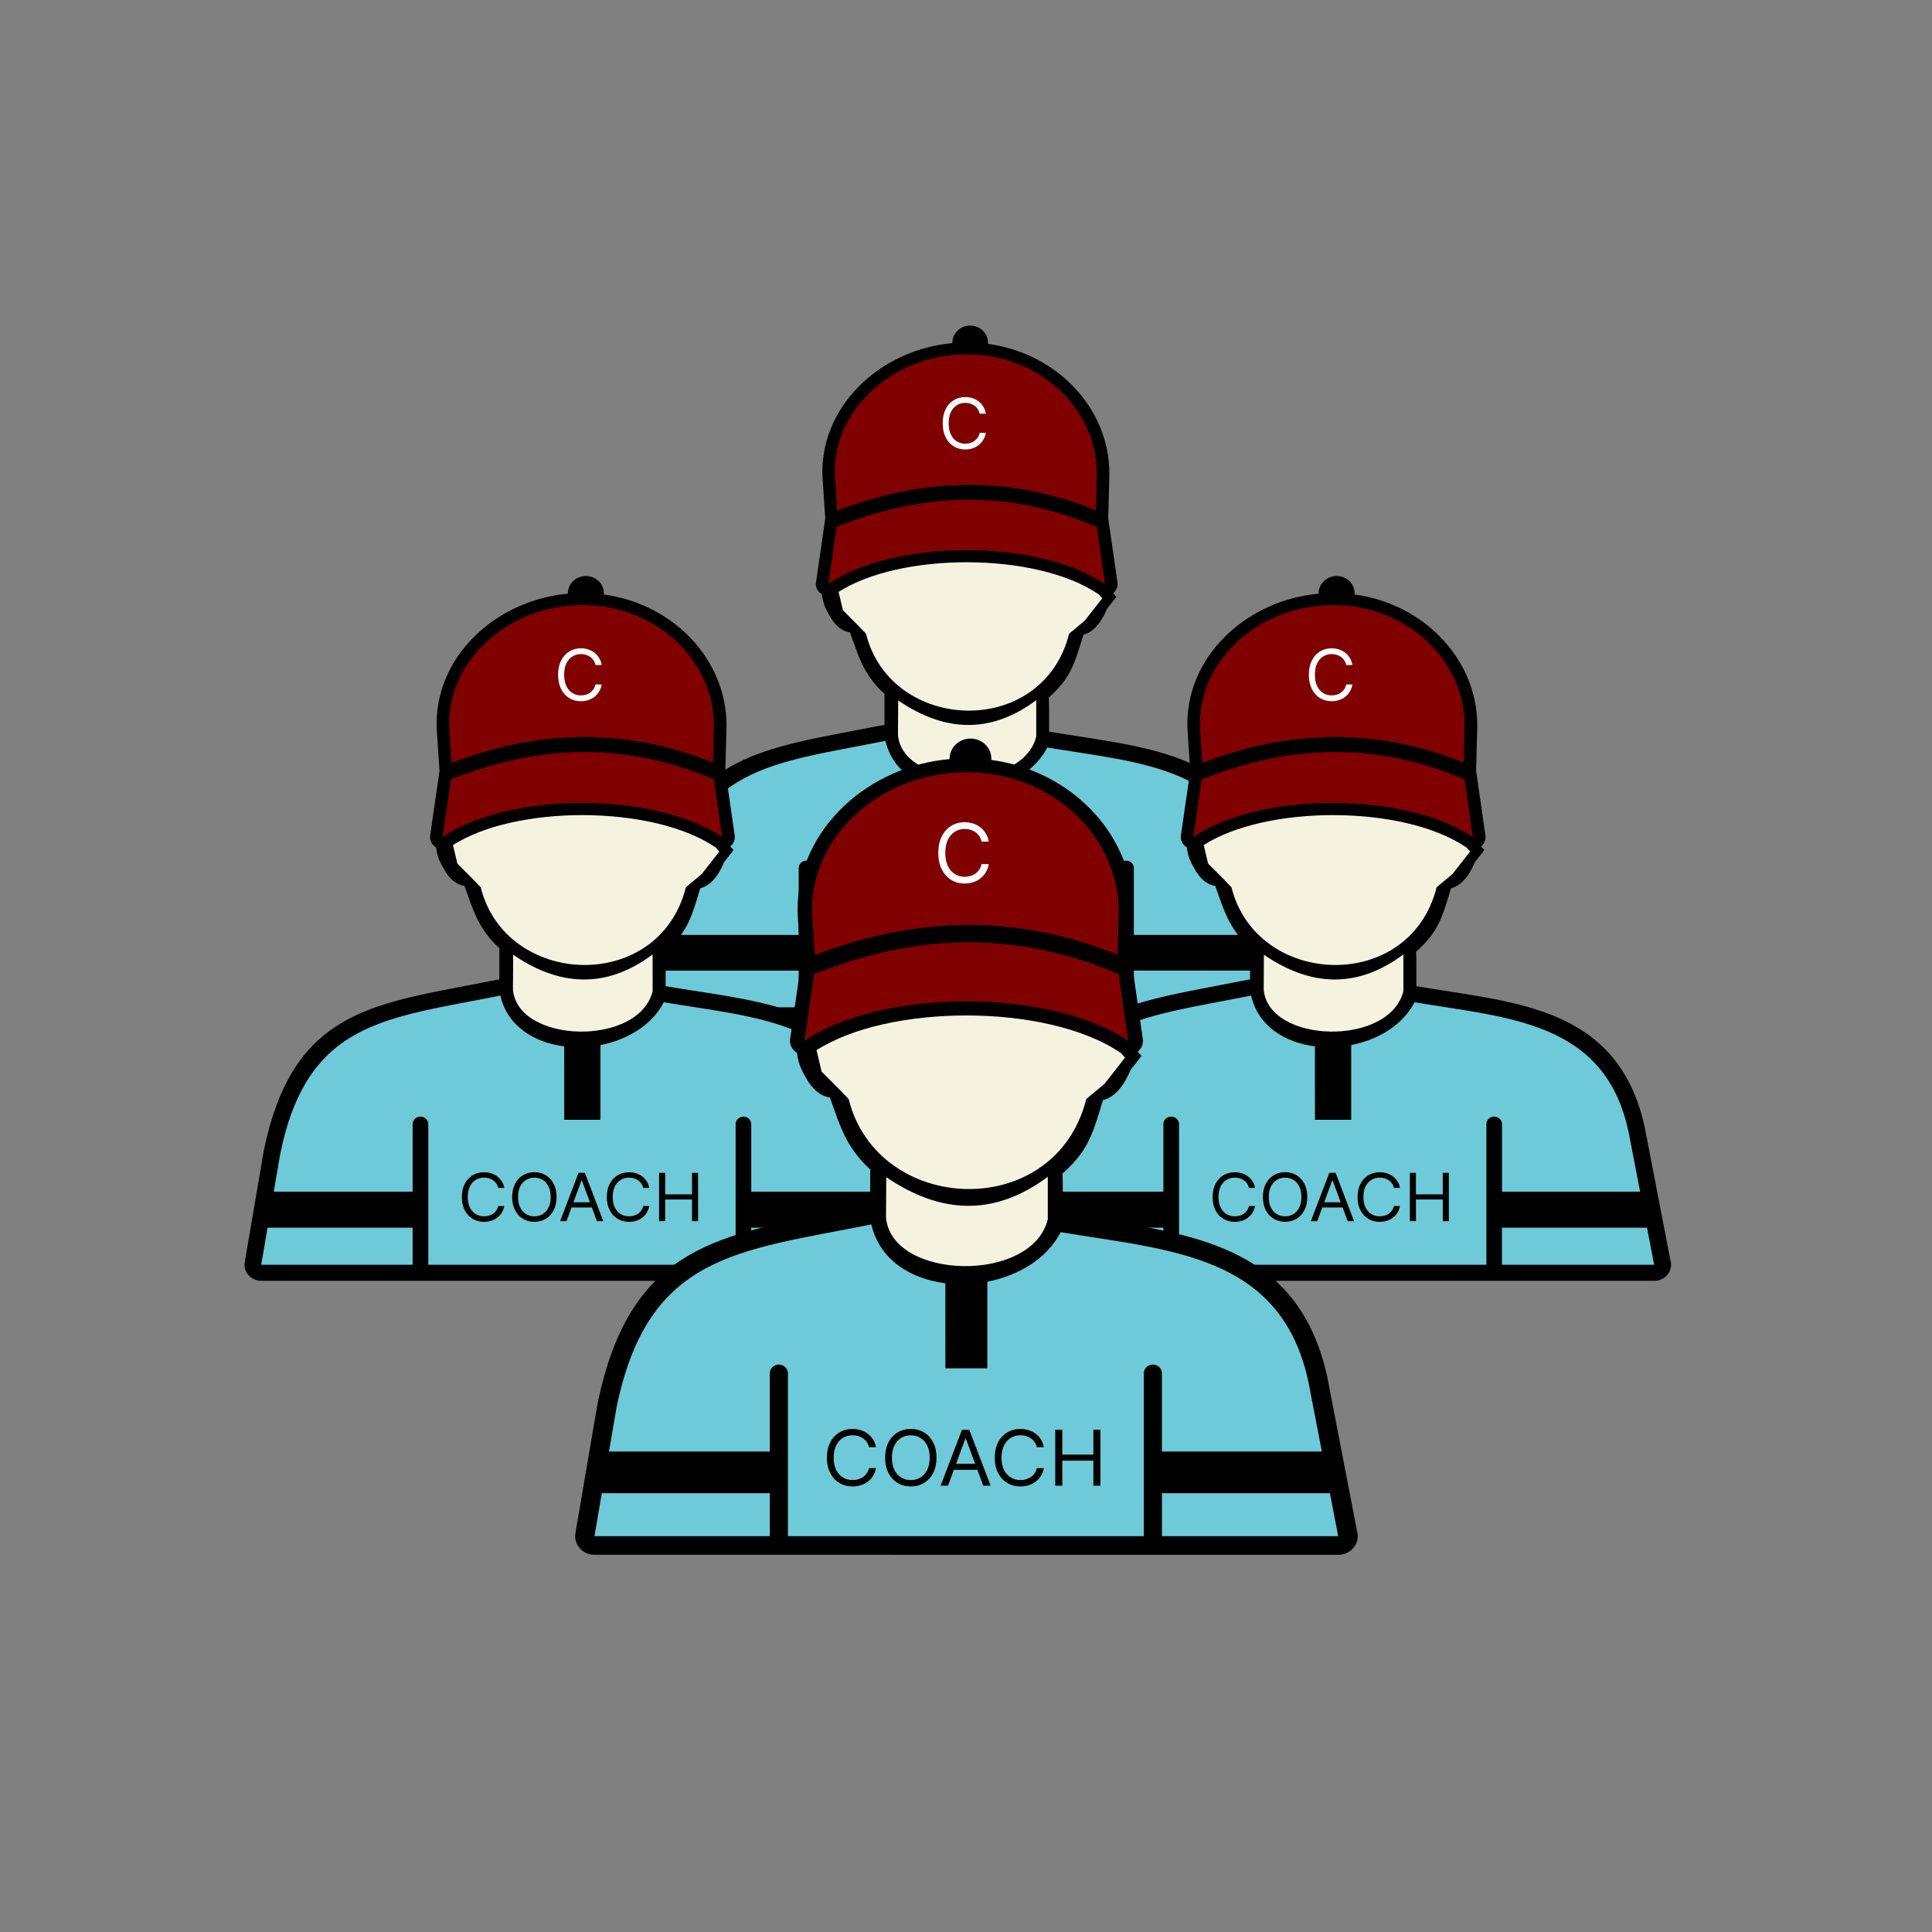 <?xml version="1.0" encoding="utf-8"?>
<!-- Generator: Adobe Illustrator 24.0.1, SVG Export Plug-In . SVG Version: 6.00 Build 0)  -->
<svg version="1.1" id="Layer_1" xmlns="http://www.w3.org/2000/svg" xmlns:xlink="http://www.w3.org/1999/xlink" x="0px" y="0px"
	 viewBox="0 0 1080 1080" style="enable-background:new 0 0 1080 1080;" xml:space="preserve">
<rect x="0" y="0" width="1080" height="1080" fill="#808080" stroke="none"/>
<style type="text/css">
	.st0{fill:#F6F2E0;}
	.st1{fill:#800000;}
	.st2{fill:#FFFFFF;}
	.st3{fill:#6ECAD9;}
</style>
<g>
	<path d="M542.33,182c5.49,0,9.97,4.29,9.97,9.55v0.68c17.36,2.33,33.09,9.98,45.02,21.18c14.05,13.2,22.84,31.3,22.84,51.44
		l-0.66,24.86l5.14,35.65c0.2,1.16,0.09,2.34-0.33,3.44c-0.42,1.1-1.13,2.07-2.07,2.82l0.64,0.72l1.18,1.34l-5.19,6.57l-0.1,0.23
		l-0.03,0.07c-1.59,3.87-3.71,7.4-6.17,10c-2.07,2.11-4.38,3.63-6.89,4.22c-0.49,1.49-1.03,3.03-1.42,4.55
		c-2.8,9.04-5,16.16-10.83,23.24c-1.27,1.55-2.63,3.03-4.06,4.43c-0.98,0.98-1.99,1.94-3.06,2.85c0.17,1.72,0.14,16.76,0.12,21.06
		l-1.72,0.39c-3.76,12.74-15.02,21-28.28,24.9c-7.55,2.21-15.77,3.02-23.6,2.44c-7.89-0.58-15.44-2.59-21.58-5.97
		c-8.62-4.75-14.53-12.19-14.95-22.24v-0.69l-1.88-0.49v-19.31l0.04-2.02c-5.37-4.67-9.76-10.85-12.73-17.13
		c-2.07-4.38-3.7-9.13-5.6-14.49l-0.98-2.79c-2.15-0.27-4.16-1.23-5.97-2.63c-2.27-1.78-4.22-4.38-5.81-7.38
		c-1.07-2.01-3.18-5.03-3.94-11.31c-2.3-1.34-3.67-3.9-3.28-6.62l5.17-35.68l-1.44-21.84c-0.1-1.59-0.16-3.03-0.16-4.33
		c0-19.46,8.74-36.92,22.56-49.82c13.12-12.25,30.88-20.37,50.08-22.07v-0.26C532.38,186.29,536.86,182,542.33,182z"/>
	<path d="M549.59,432.6c11.63-2.48,22.19-8.7,27.33-18.24c1.66-3.73,5.82-6.02,10.15-5.3c6.85,1.16,11.02,1.81,15.22,2.44
		c50.02,7.73,97.49,15.05,110.6,75.93l14.16,73.31c0.22,0.75,0.33,1.55,0.33,2.35c0,4.93-4.17,8.91-9.3,8.91H362.72
		c-0.49-0.03-0.98-0.06-1.49-0.13c-5.06-0.78-8.49-5.34-7.67-10.2l10.56-61.76c14.94-72.76,54.53-80.28,111.9-91.19
		c6.04-1.14,12.25-2.33,17.09-3.29c4.95-0.98,9.84,2.04,10.93,6.79c1.95,8.36,7.55,14.2,14.83,17.64c4.36,2.07,9.32,3.32,14.46,3.78
		C538.69,434.08,544.24,433.74,549.59,432.6z"/>
	<path class="st0" d="M579.27,391.39c-26,19.38-51.71,17.54-77.18,0.17l-0.12,19.31c2.69,29.94,69.67,31.63,77.29,0.88V391.39z
		 M616.17,334.45c-0.65-0.74-1.3-1.47-1.95-2.2l-0.45-0.27c-17.49-11.8-45.41-17.68-73.46-17.68c-27.24,0-54.24,5.55-71.53,16.57
		l2.41,10.26l7.97,8l4.94,5.1c13.87,55.6,98.71,59.08,113.55,0l8.72-7.27L616.17,334.45z"/>
	<path class="st1" d="M617.72,326.46l-4.65-32.24c-0.52-0.03-1.04-0.14-1.53-0.35c-25.41-10.62-49.91-14.96-73.62-14.47
		c-23.73,0.51-46.76,5.88-69.17,14.7c-0.35,0.14-0.71,0.23-1.07,0.27l-4.65,32.08C499.81,301.33,580.27,301.18,617.72,326.46z
		 M612.62,285.26l0.51-18.73c1.04-37.95-32.41-68.39-72.03-68.39h-1.13c-40.24,0-75.73,31-73.16,69.48l1.18,17.81
		c22.56-8.61,45.77-13.82,69.77-14.33C561.92,270.57,586.85,274.85,612.62,285.26z"/>
	<path class="st2" d="M551.09,231.26h-3.47c-0.2-1-0.56-1.86-1.07-2.61c-0.51-0.75-1.11-1.39-1.85-1.89
		c-0.72-0.52-1.52-0.91-2.38-1.17c-0.88-0.26-1.79-0.39-2.74-0.39c-1.73,0-3.29,0.43-4.71,1.31c-1.4,0.87-2.51,2.15-3.34,3.86
		c-0.82,1.7-1.23,3.78-1.23,6.25c0,2.47,0.4,4.55,1.23,6.25c0.82,1.7,1.94,2.99,3.34,3.86c1.4,0.87,2.98,1.31,4.71,1.31
		c0.95,0,1.86-0.13,2.74-0.39c0.88-0.26,1.68-0.65,2.38-1.16c0.72-0.52,1.34-1.16,1.85-1.91c0.51-0.77,0.87-1.63,1.07-2.61h3.47
		c-0.26,1.46-0.74,2.76-1.43,3.91c-0.69,1.16-1.55,2.14-2.57,2.93c-1.03,0.79-2.17,1.4-3.45,1.82c-1.27,0.42-2.61,0.62-4.06,0.62
		c-2.44,0-4.61-0.59-6.51-1.78c-1.91-1.18-3.39-2.87-4.48-5.07c-1.08-2.2-1.63-4.8-1.63-7.8c0-3,0.55-5.6,1.63-7.8
		c1.08-2.2,2.59-3.89,4.48-5.07c1.89-1.18,4.07-1.78,6.51-1.78c1.44,0,2.8,0.2,4.06,0.62c1.27,0.42,2.43,1.03,3.45,1.83
		c1.03,0.79,1.88,1.78,2.57,2.93C550.37,228.48,550.83,229.8,551.09,231.26z"/>
	<path class="st3" d="M585.44,417.85c-6.56,12.74-20.24,20.79-35.04,23.67v41.37h-20.05l-0.01-40.65
		c-16.71-2.11-31.45-11.22-35.36-28.11c-63.02,12.74-106.61,13.69-121.75,87.49l-3.61,21.02h76.84v-37.4c0-2.28,1.94-4.15,4.33-4.15
		s4.33,1.86,4.33,4.15v77.86h170.05v-77.86c0-2.28,1.94-4.15,4.33-4.15c2.4,0,4.32,1.86,4.32,4.15v37.4h76.41l-6.36-32.95
		C690.92,428.38,637.62,426.6,585.44,417.85z M366.18,542.58l-3.51,20.53h83.78v-20.53H366.18z M633.83,563.1h84.21l-3.96-20.53
		h-80.25V563.1z"/>
	<path d="M497.18,520.58h-3.37c-0.2-0.94-0.55-1.75-1.04-2.46c-0.49-0.71-1.08-1.3-1.79-1.78c-0.69-0.49-1.47-0.85-2.33-1.1
		c-0.85-0.25-1.73-0.36-2.66-0.36c-1.69,0-3.21,0.4-4.58,1.23c-1.36,0.82-2.44,2.02-3.25,3.61c-0.79,1.59-1.2,3.55-1.2,5.86
		c0,2.31,0.4,4.28,1.2,5.86c0.81,1.59,1.89,2.8,3.25,3.61c1.37,0.82,2.89,1.23,4.58,1.23c0.92,0,1.81-0.12,2.66-0.36
		c0.85-0.25,1.63-0.61,2.33-1.08c0.71-0.49,1.3-1.08,1.79-1.79c0.51-0.71,0.85-1.53,1.04-2.46h3.37c-0.26,1.37-0.72,2.59-1.39,3.67
		c-0.66,1.08-1.5,1.99-2.5,2.76c-1,0.75-2.11,1.31-3.35,1.72c-1.23,0.39-2.56,0.59-3.96,0.59c-2.37,0-4.48-0.56-6.33-1.68
		c-1.85-1.11-3.31-2.7-4.36-4.75c-1.05-2.05-1.59-4.49-1.59-7.31c0-2.82,0.53-5.26,1.59-7.31c1.05-2.05,2.51-3.64,4.36-4.75
		c1.85-1.11,3.96-1.68,6.33-1.68c1.4,0,2.72,0.2,3.96,0.59c1.24,0.39,2.35,0.97,3.35,1.72s1.83,1.66,2.5,2.74
		C496.47,517.98,496.94,519.21,497.18,520.58z"/>
	<path d="M526.1,525.6c0,2.82-0.53,5.26-1.59,7.31c-1.05,2.05-2.51,3.64-4.36,4.75c-1.85,1.11-3.96,1.68-6.33,1.68
		c-2.37,0-4.48-0.56-6.33-1.68c-1.85-1.11-3.31-2.7-4.36-4.75c-1.05-2.05-1.59-4.49-1.59-7.31c0-2.82,0.53-5.26,1.59-7.31
		c1.05-2.05,2.51-3.64,4.36-4.75c1.85-1.11,3.96-1.68,6.33-1.68c2.37,0,4.48,0.56,6.33,1.68s3.31,2.7,4.36,4.75
		C525.58,520.33,526.1,522.77,526.1,525.6z M522.85,525.6c0-2.31-0.4-4.28-1.21-5.86c-0.79-1.59-1.88-2.8-3.25-3.61
		c-1.36-0.82-2.87-1.23-4.56-1.23c-1.69,0-3.21,0.4-4.58,1.23c-1.36,0.82-2.44,2.02-3.25,3.61c-0.79,1.59-1.2,3.55-1.2,5.86
		c0,2.31,0.4,4.28,1.2,5.86c0.81,1.59,1.89,2.8,3.25,3.61c1.37,0.82,2.89,1.23,4.58,1.23c1.69,0,3.21-0.4,4.56-1.23
		c1.37-0.82,2.46-2.02,3.25-3.61C522.44,529.87,522.85,527.92,522.85,525.6z"/>
	<path d="M531.6,538.98h-3.54l10.21-26.75h3.48l10.21,26.75h-3.54l-8.32-22.52h-0.22L531.6,538.98z M532.9,528.52h14.24v2.87H532.9
		V528.52z"/>
	<path d="M577.39,520.58h-3.37c-0.2-0.94-0.55-1.75-1.05-2.46c-0.49-0.71-1.08-1.3-1.79-1.78c-0.69-0.49-1.47-0.85-2.33-1.1
		c-0.85-0.25-1.73-0.36-2.66-0.36c-1.69,0-3.21,0.4-4.58,1.23c-1.36,0.82-2.44,2.02-3.25,3.61c-0.79,1.59-1.2,3.55-1.2,5.86
		c0,2.31,0.39,4.28,1.2,5.86c0.81,1.59,1.89,2.8,3.25,3.61c1.37,0.82,2.89,1.23,4.58,1.23c0.92,0,1.81-0.12,2.66-0.36
		c0.85-0.25,1.63-0.61,2.33-1.08c0.71-0.49,1.3-1.08,1.79-1.79c0.51-0.71,0.85-1.53,1.05-2.46h3.37c-0.26,1.37-0.72,2.59-1.39,3.67
		c-0.66,1.08-1.5,1.99-2.5,2.76c-1,0.75-2.11,1.31-3.35,1.72c-1.23,0.39-2.54,0.59-3.96,0.59c-2.37,0-4.48-0.56-6.33-1.68
		s-3.31-2.7-4.36-4.75c-1.05-2.05-1.59-4.49-1.59-7.31c0-2.82,0.53-5.26,1.59-7.31c1.05-2.05,2.51-3.64,4.36-4.75
		c1.85-1.11,3.96-1.68,6.33-1.68c1.4,0,2.72,0.2,3.96,0.59c1.24,0.39,2.35,0.97,3.35,1.72s1.83,1.66,2.5,2.74
		C576.68,517.98,577.15,519.21,577.39,520.58z"/>
	<path d="M582.84,538.98v-26.75h3.37v11.92h14.85v-11.92h3.37v26.75h-3.37v-11.97h-14.83v11.97H582.84z"/>
</g>
<g>
	<path d="M327.52,322c5.55,0,10.07,4.33,10.07,9.65v0.69c17.54,2.35,33.43,10.08,45.49,21.39c14.2,13.34,23.07,31.62,23.07,51.96
		l-0.67,25.11l5.19,36.01c0.2,1.17,0.09,2.36-0.34,3.47s-1.14,2.09-2.09,2.85l0.64,0.73l1.2,1.36l-5.24,6.64l-0.1,0.23l-0.03,0.07
		c-1.61,3.91-3.75,7.47-6.23,10.1c-2.09,2.13-4.42,3.66-6.96,4.26c-0.5,1.5-1.04,3.06-1.43,4.6c-2.83,9.13-5.05,16.33-10.94,23.48
		c-1.28,1.56-2.66,3.06-4.1,4.48c-0.99,0.99-2.01,1.96-3.09,2.87c0.18,1.74,0.15,16.93,0.12,21.28l-1.74,0.39
		c-3.79,12.87-15.18,21.22-28.57,25.16c-7.63,2.23-15.94,3.05-23.84,2.47c-7.97-0.58-15.6-2.61-21.8-6.03
		c-8.71-4.8-14.68-12.32-15.1-22.47v-0.7l-1.9-0.5v-19.51l0.04-2.04c-5.43-4.71-9.86-10.96-12.86-17.31
		c-2.09-4.42-3.74-9.22-5.66-14.64l-0.99-2.82c-2.17-0.28-4.2-1.24-6.03-2.66c-2.29-1.79-4.26-4.42-5.87-7.46
		c-1.08-2.03-3.21-5.08-3.98-11.43c-2.32-1.36-3.71-3.94-3.31-6.68l5.22-36.04l-1.46-22.06c-0.1-1.61-0.16-3.06-0.16-4.38
		c0-19.66,8.83-37.3,22.79-50.33c13.25-12.37,31.2-20.58,50.59-22.3v-0.26C317.47,326.33,321.99,322,327.52,322z"/>
	<path d="M334.85,575.17c11.75-2.51,22.41-8.78,27.61-18.43c1.68-3.76,5.88-6.09,10.26-5.36c6.92,1.17,11.13,1.82,15.38,2.47
		c50.53,7.81,98.49,15.21,111.74,76.71l14.3,74.06c0.22,0.76,0.34,1.56,0.34,2.38c0,4.98-4.22,9-9.4,9H146.06
		c-0.5-0.03-0.99-0.06-1.5-0.13c-5.11-0.79-8.58-5.4-7.75-10.3l10.67-62.4c15.09-73.5,55.09-81.11,113.05-92.12
		c6.1-1.15,12.37-2.35,17.26-3.33c5.01-0.99,9.94,2.06,11.05,6.86c1.97,8.45,7.63,14.34,14.99,17.82c4.41,2.09,9.41,3.36,14.61,3.82
		C323.84,576.67,329.45,576.32,334.85,575.17z"/>
	<path class="st0" d="M364.83,533.53c-26.27,19.58-52.24,17.72-77.97,0.18l-0.12,19.51c2.71,30.25,70.38,31.96,78.08,0.89V533.53z
		 M402.12,476.01c-0.66-0.74-1.31-1.49-1.97-2.22l-0.45-0.28c-17.67-11.92-45.88-17.86-74.22-17.86c-27.52,0-54.8,5.6-72.26,16.74
		l2.44,10.36l8.06,8.08l4.99,5.15c14.01,56.17,99.73,59.68,114.71,0l8.81-7.34L402.12,476.01z"/>
	<path class="st1" d="M403.68,467.94l-4.7-32.57c-0.53-0.03-1.05-0.15-1.55-0.35c-25.67-10.73-50.42-15.12-74.38-14.62
		c-23.98,0.51-47.24,5.94-69.88,14.86c-0.35,0.15-0.72,0.23-1.08,0.28l-4.7,32.41C284.56,442.55,365.84,442.4,403.68,467.94z
		 M398.53,426.32l0.51-18.93c1.05-38.33-32.75-69.1-72.77-69.1h-1.14c-40.65,0-76.51,31.32-73.91,70.19l1.2,17.99
		c22.79-8.7,46.24-13.97,70.48-14.48C347.31,411.48,372.49,415.8,398.53,426.32z"/>
	<path class="st2" d="M336.36,371.76h-3.5c-0.2-1.01-0.57-1.88-1.08-2.64c-0.51-0.76-1.12-1.4-1.87-1.91
		c-0.73-0.53-1.53-0.92-2.41-1.18c-0.89-0.26-1.81-0.39-2.77-0.39c-1.75,0-3.33,0.44-4.76,1.33c-1.42,0.88-2.54,2.17-3.37,3.9
		s-1.24,3.82-1.24,6.32c0,2.5,0.41,4.6,1.24,6.32c0.83,1.72,1.96,3.02,3.37,3.9c1.42,0.88,3.01,1.33,4.76,1.33
		c0.96,0,1.88-0.13,2.77-0.39c0.89-0.26,1.69-0.66,2.41-1.17c0.73-0.53,1.36-1.17,1.87-1.93c0.51-0.77,0.88-1.65,1.08-2.64h3.5
		c-0.26,1.47-0.74,2.79-1.44,3.95s-1.56,2.16-2.6,2.96s-2.19,1.42-3.49,1.84c-1.28,0.42-2.64,0.63-4.1,0.63
		c-2.47,0-4.66-0.6-6.58-1.79c-1.93-1.2-3.43-2.9-4.52-5.12c-1.09-2.22-1.65-4.84-1.65-7.88c0-3.04,0.55-5.66,1.65-7.88
		c1.09-2.22,2.61-3.93,4.52-5.12c1.91-1.2,4.12-1.79,6.58-1.79c1.46,0,2.83,0.2,4.1,0.63c1.28,0.42,2.45,1.04,3.49,1.85
		c1.04,0.8,1.9,1.79,2.6,2.96C335.63,368.96,336.1,370.29,336.36,371.76z"/>
	<path class="st3" d="M371.06,560.27c-6.63,12.87-20.44,21-35.4,23.92v41.79h-20.25l-0.01-41.06c-16.88-2.13-31.77-11.34-35.72-28.4
		c-63.67,12.87-107.71,13.83-123,88.39l-3.65,21.23h77.63v-37.78c0-2.31,1.96-4.19,4.38-4.19c2.42,0,4.38,1.88,4.38,4.19v78.65
		h171.8v-78.65c0-2.31,1.96-4.19,4.38-4.19s4.36,1.88,4.36,4.19v37.78h77.19l-6.42-33.29C477.63,570.91,423.79,569.11,371.06,560.27
		z M149.56,686.27l-3.55,20.74h84.64v-20.74H149.56z M419.95,707.01h85.07l-4-20.74h-81.08V707.01z"/>
	<path d="M281.9,664.05h-3.4c-0.2-0.95-0.55-1.77-1.05-2.48c-0.5-0.72-1.09-1.31-1.81-1.79c-0.7-0.5-1.49-0.86-2.35-1.11
		c-0.86-0.25-1.75-0.36-2.69-0.36c-1.71,0-3.24,0.41-4.63,1.24c-1.37,0.83-2.47,2.04-3.28,3.65c-0.8,1.61-1.21,3.59-1.21,5.92
		s0.41,4.32,1.21,5.92c0.82,1.61,1.91,2.83,3.28,3.65c1.39,0.83,2.92,1.24,4.63,1.24c0.93,0,1.82-0.12,2.69-0.36
		c0.86-0.25,1.65-0.61,2.35-1.09c0.72-0.5,1.31-1.09,1.81-1.81c0.51-0.72,0.86-1.55,1.05-2.48h3.4c-0.26,1.39-0.73,2.61-1.4,3.71
		c-0.67,1.09-1.52,2.01-2.52,2.79c-1.01,0.76-2.13,1.33-3.39,1.74c-1.24,0.39-2.58,0.6-4,0.6c-2.39,0-4.52-0.57-6.39-1.69
		c-1.87-1.12-3.34-2.73-4.41-4.8c-1.07-2.07-1.61-4.54-1.61-7.38s0.54-5.31,1.61-7.38c1.07-2.07,2.54-3.68,4.41-4.8
		c1.87-1.12,4-1.69,6.39-1.69c1.42,0,2.74,0.2,4,0.6s2.38,0.98,3.39,1.74c1.01,0.76,1.85,1.68,2.52,2.77
		C281.19,661.42,281.66,662.66,281.9,664.05z"/>
	<path d="M311.12,669.13c0,2.85-0.54,5.31-1.61,7.38c-1.07,2.07-2.54,3.68-4.41,4.8c-1.87,1.12-4,1.69-6.39,1.69
		c-2.39,0-4.52-0.57-6.39-1.69c-1.87-1.12-3.34-2.73-4.41-4.8c-1.07-2.07-1.61-4.54-1.61-7.38s0.54-5.31,1.61-7.38
		c1.07-2.07,2.54-3.68,4.41-4.8c1.87-1.12,4-1.69,6.39-1.69c2.39,0,4.52,0.57,6.39,1.69s3.34,2.73,4.41,4.8
		C310.59,663.8,311.12,666.27,311.12,669.13z M307.84,669.13c0-2.33-0.41-4.32-1.23-5.92c-0.8-1.61-1.9-2.83-3.28-3.65
		c-1.37-0.83-2.9-1.24-4.61-1.24s-3.24,0.41-4.63,1.24c-1.37,0.83-2.47,2.04-3.28,3.65c-0.8,1.61-1.21,3.59-1.21,5.92
		s0.41,4.32,1.21,5.92c0.82,1.61,1.91,2.83,3.28,3.65c1.39,0.83,2.92,1.24,4.63,1.24s3.24-0.41,4.61-1.24
		c1.39-0.83,2.48-2.04,3.28-3.65C307.43,673.43,307.84,671.46,307.84,669.13z"/>
	<path d="M316.68,682.64h-3.58l10.32-27.03h3.52l10.32,27.03h-3.58l-8.41-22.75h-0.22L316.68,682.64z M317.99,672.08h14.39v2.9
		h-14.39V672.08z"/>
	<path d="M362.94,664.05h-3.4c-0.2-0.95-0.55-1.77-1.07-2.48c-0.5-0.72-1.09-1.31-1.81-1.79c-0.7-0.5-1.49-0.86-2.35-1.11
		c-0.86-0.25-1.75-0.36-2.69-0.36c-1.71,0-3.24,0.41-4.63,1.24c-1.37,0.83-2.47,2.04-3.28,3.65c-0.8,1.61-1.21,3.59-1.21,5.92
		s0.39,4.32,1.21,5.92c0.82,1.61,1.91,2.83,3.28,3.65c1.39,0.83,2.92,1.24,4.63,1.24c0.93,0,1.82-0.12,2.69-0.36
		s1.65-0.61,2.35-1.09c0.71-0.5,1.31-1.09,1.81-1.81c0.51-0.72,0.86-1.55,1.07-2.48h3.4c-0.26,1.39-0.73,2.61-1.4,3.71
		c-0.67,1.09-1.52,2.01-2.52,2.79c-1.01,0.76-2.13,1.33-3.39,1.74c-1.24,0.39-2.57,0.6-4,0.6c-2.39,0-4.52-0.57-6.39-1.69
		c-1.87-1.12-3.34-2.73-4.41-4.8c-1.07-2.07-1.61-4.54-1.61-7.38s0.54-5.31,1.61-7.38c1.07-2.07,2.54-3.68,4.41-4.8
		c1.87-1.12,4-1.69,6.39-1.69c1.42,0,2.74,0.2,4,0.6c1.25,0.39,2.38,0.98,3.39,1.74s1.85,1.68,2.52,2.77
		C362.22,661.42,362.69,662.66,362.94,664.05z"/>
	<path d="M368.44,682.64v-27.03h3.4v12.04h15v-12.04h3.4v27.03h-3.4v-12.1h-14.99v12.1H368.44z"/>
</g>
<g>
	<path d="M747.19,322c5.55,0,10.07,4.33,10.07,9.65v0.69c17.54,2.35,33.43,10.08,45.49,21.39c14.2,13.34,23.07,31.62,23.07,51.96
		l-0.67,25.11l5.19,36.01c0.2,1.17,0.09,2.36-0.34,3.47s-1.14,2.09-2.09,2.85l0.64,0.73l1.2,1.36l-5.24,6.64l-0.1,0.23l-0.03,0.07
		c-1.61,3.91-3.75,7.47-6.23,10.1c-2.09,2.13-4.42,3.66-6.96,4.26c-0.5,1.5-1.04,3.06-1.43,4.6c-2.83,9.13-5.05,16.33-10.94,23.48
		c-1.28,1.56-2.66,3.06-4.1,4.48c-0.99,0.99-2.01,1.96-3.09,2.87c0.18,1.74,0.15,16.93,0.12,21.28l-1.74,0.39
		c-3.79,12.87-15.18,21.22-28.57,25.16c-7.63,2.23-15.94,3.05-23.84,2.47c-7.97-0.58-15.6-2.61-21.8-6.03
		c-8.71-4.8-14.68-12.32-15.1-22.47v-0.7l-1.9-0.5v-19.51l0.04-2.04c-5.43-4.71-9.86-10.96-12.86-17.31
		c-2.09-4.42-3.74-9.22-5.66-14.64l-0.99-2.82c-2.17-0.28-4.2-1.24-6.03-2.66c-2.29-1.79-4.26-4.42-5.87-7.46
		c-1.08-2.03-3.21-5.08-3.98-11.43c-2.32-1.36-3.71-3.94-3.31-6.68l5.22-36.04l-1.46-22.06c-0.1-1.61-0.16-3.06-0.16-4.38
		c0-19.66,8.83-37.3,22.79-50.33c13.25-12.37,31.2-20.58,50.59-22.3v-0.26C737.13,326.33,741.66,322,747.19,322z"/>
	<path d="M754.51,575.17c11.75-2.51,22.41-8.78,27.61-18.43c1.68-3.76,5.88-6.09,10.26-5.36c6.92,1.17,11.13,1.82,15.38,2.47
		c50.53,7.81,98.49,15.21,111.74,76.71l14.3,74.06c0.22,0.76,0.34,1.56,0.34,2.38c0,4.98-4.22,9-9.4,9H565.73
		c-0.5-0.03-0.99-0.06-1.5-0.13c-5.11-0.79-8.58-5.4-7.75-10.3l10.67-62.4c15.09-73.5,55.09-81.11,113.05-92.12
		c6.1-1.15,12.37-2.35,17.26-3.33c5.01-0.99,9.94,2.06,11.05,6.86c1.97,8.45,7.63,14.34,14.99,17.82c4.41,2.09,9.41,3.36,14.61,3.82
		C743.51,576.67,749.11,576.32,754.51,575.17z"/>
	<path class="st0" d="M784.5,533.53c-26.27,19.58-52.24,17.72-77.97,0.18l-0.12,19.51c2.71,30.25,70.38,31.96,78.08,0.89V533.53z
		 M821.79,476.01c-0.66-0.74-1.31-1.49-1.97-2.22l-0.45-0.28c-17.67-11.92-45.88-17.86-74.22-17.86c-27.52,0-54.8,5.6-72.26,16.74
		l2.44,10.36l8.06,8.08l4.99,5.15c14.01,56.17,99.73,59.68,114.71,0l8.81-7.34L821.79,476.01z"/>
	<path class="st1" d="M823.35,467.94l-4.7-32.57c-0.53-0.03-1.05-0.15-1.55-0.35c-25.67-10.73-50.42-15.12-74.38-14.62
		c-23.98,0.51-47.24,5.94-69.88,14.86c-0.35,0.15-0.72,0.23-1.08,0.28l-4.7,32.41C704.23,442.55,785.51,442.4,823.35,467.94z
		 M818.2,426.32l0.51-18.93c1.05-38.33-32.75-69.1-72.77-69.1h-1.14c-40.65,0-76.51,31.32-73.91,70.19l1.2,17.99
		c22.79-8.7,46.24-13.97,70.48-14.48C766.98,411.48,792.16,415.8,818.2,426.32z"/>
	<path class="st2" d="M756.03,371.76h-3.5c-0.2-1.01-0.57-1.88-1.08-2.64c-0.51-0.76-1.12-1.4-1.87-1.91
		c-0.73-0.53-1.53-0.92-2.41-1.18c-0.89-0.26-1.81-0.39-2.77-0.39c-1.75,0-3.33,0.44-4.76,1.33c-1.42,0.88-2.54,2.17-3.37,3.9
		s-1.24,3.82-1.24,6.32c0,2.5,0.41,4.6,1.24,6.32c0.83,1.72,1.96,3.02,3.37,3.9c1.42,0.88,3.01,1.33,4.76,1.33
		c0.96,0,1.88-0.13,2.77-0.39c0.89-0.26,1.69-0.66,2.41-1.17c0.73-0.53,1.36-1.17,1.87-1.93c0.51-0.77,0.88-1.65,1.08-2.64h3.5
		c-0.26,1.47-0.74,2.79-1.44,3.95c-0.7,1.17-1.56,2.16-2.6,2.96c-1.04,0.8-2.19,1.42-3.49,1.84c-1.28,0.42-2.64,0.63-4.1,0.63
		c-2.47,0-4.66-0.6-6.58-1.79c-1.93-1.2-3.43-2.9-4.52-5.12c-1.09-2.22-1.65-4.84-1.65-7.88c0-3.04,0.55-5.66,1.65-7.88
		c1.09-2.22,2.61-3.93,4.52-5.12c1.91-1.2,4.12-1.79,6.58-1.79c1.46,0,2.83,0.2,4.1,0.63c1.28,0.42,2.45,1.04,3.49,1.85
		c1.04,0.8,1.9,1.79,2.6,2.96C755.3,368.96,755.77,370.29,756.03,371.76z"/>
	<path class="st3" d="M790.73,560.27c-6.63,12.87-20.44,21-35.4,23.92v41.79h-20.25l-0.01-41.06c-16.88-2.13-31.77-11.34-35.72-28.4
		c-63.67,12.87-107.71,13.83-123,88.39l-3.65,21.23h77.63v-37.78c0-2.31,1.96-4.19,4.38-4.19c2.42,0,4.38,1.88,4.38,4.19v78.65
		h171.8v-78.65c0-2.31,1.96-4.19,4.38-4.19c2.42,0,4.36,1.88,4.36,4.19v37.78h77.19l-6.42-33.29
		C897.3,570.91,843.46,569.11,790.73,560.27z M569.23,686.27l-3.55,20.74h84.64v-20.74H569.23z M839.62,707.01h85.07l-4-20.74
		h-81.08V707.01z"/>
	<path d="M701.57,664.05h-3.4c-0.2-0.95-0.55-1.77-1.05-2.48c-0.5-0.72-1.09-1.31-1.81-1.79c-0.7-0.5-1.49-0.86-2.35-1.11
		s-1.75-0.36-2.69-0.36c-1.71,0-3.24,0.41-4.63,1.24c-1.37,0.83-2.47,2.04-3.28,3.65c-0.8,1.61-1.21,3.59-1.21,5.92
		s0.41,4.32,1.21,5.92c0.82,1.61,1.91,2.83,3.28,3.65c1.39,0.83,2.92,1.24,4.63,1.24c0.93,0,1.82-0.12,2.69-0.36
		c0.86-0.25,1.65-0.61,2.35-1.09c0.72-0.5,1.31-1.09,1.81-1.81c0.51-0.72,0.86-1.55,1.05-2.48h3.4c-0.26,1.39-0.73,2.61-1.4,3.71
		c-0.67,1.09-1.52,2.01-2.52,2.79c-1.01,0.76-2.13,1.33-3.39,1.74c-1.24,0.39-2.58,0.6-4,0.6c-2.39,0-4.52-0.57-6.39-1.69
		c-1.87-1.12-3.34-2.73-4.41-4.8c-1.07-2.07-1.61-4.54-1.61-7.38s0.54-5.31,1.61-7.38s2.54-3.68,4.41-4.8
		c1.87-1.12,4-1.69,6.39-1.69c1.42,0,2.74,0.2,4,0.6s2.38,0.98,3.39,1.74s1.85,1.68,2.52,2.77
		C700.86,661.42,701.32,662.66,701.57,664.05z"/>
	<path d="M730.79,669.13c0,2.85-0.54,5.31-1.61,7.38s-2.54,3.68-4.41,4.8c-1.87,1.12-4,1.69-6.39,1.69c-2.39,0-4.52-0.57-6.39-1.69
		c-1.87-1.12-3.34-2.73-4.41-4.8c-1.07-2.07-1.61-4.54-1.61-7.38s0.54-5.31,1.61-7.38s2.54-3.68,4.41-4.8
		c1.87-1.12,4-1.69,6.39-1.69c2.39,0,4.52,0.57,6.39,1.69s3.34,2.73,4.41,4.8C730.26,663.8,730.79,666.27,730.79,669.13z
		 M727.5,669.13c0-2.33-0.41-4.32-1.23-5.92c-0.8-1.61-1.9-2.83-3.28-3.65c-1.37-0.83-2.9-1.24-4.61-1.24
		c-1.71,0-3.24,0.41-4.63,1.24c-1.37,0.83-2.47,2.04-3.28,3.65c-0.8,1.61-1.21,3.59-1.21,5.92s0.41,4.32,1.21,5.92
		c0.82,1.61,1.91,2.83,3.28,3.65c1.39,0.83,2.92,1.24,4.63,1.24c1.71,0,3.24-0.41,4.61-1.24c1.39-0.83,2.48-2.04,3.28-3.65
		C727.09,673.43,727.5,671.46,727.5,669.13z"/>
	<path d="M736.35,682.64h-3.58l10.32-27.03h3.52l10.32,27.03h-3.58l-8.41-22.75h-0.22L736.35,682.64z M737.66,672.08h14.39v2.9
		h-14.39V672.08z"/>
	<path d="M782.6,664.05h-3.4c-0.2-0.95-0.55-1.77-1.07-2.48c-0.5-0.72-1.09-1.31-1.81-1.79c-0.7-0.5-1.49-0.86-2.35-1.11
		s-1.75-0.36-2.69-0.36c-1.71,0-3.24,0.41-4.63,1.24c-1.37,0.83-2.47,2.04-3.28,3.65c-0.8,1.61-1.21,3.59-1.21,5.92
		s0.39,4.32,1.21,5.92c0.82,1.61,1.91,2.83,3.28,3.65c1.39,0.83,2.92,1.24,4.63,1.24c0.93,0,1.82-0.12,2.69-0.36
		c0.86-0.25,1.65-0.61,2.35-1.09c0.72-0.5,1.31-1.09,1.81-1.81c0.51-0.72,0.86-1.55,1.07-2.48h3.4c-0.26,1.39-0.73,2.61-1.4,3.71
		c-0.67,1.09-1.52,2.01-2.52,2.79c-1.01,0.76-2.13,1.33-3.39,1.74c-1.24,0.39-2.57,0.6-4,0.6c-2.39,0-4.52-0.57-6.39-1.69
		c-1.87-1.12-3.34-2.73-4.41-4.8c-1.07-2.07-1.61-4.54-1.61-7.38s0.54-5.31,1.61-7.38c1.07-2.07,2.54-3.68,4.41-4.8
		c1.87-1.12,4-1.69,6.39-1.69c1.42,0,2.74,0.2,4,0.6s2.38,0.98,3.39,1.74s1.85,1.68,2.52,2.77
		C781.89,661.42,782.36,662.66,782.6,664.05z"/>
	<path d="M788.11,682.64v-27.03h3.4v12.04h15v-12.04h3.4v27.03h-3.4v-12.1h-14.99v12.1H788.11z"/>
</g>
<g>
	<path d="M542.51,412.86c6.42,0,11.66,5.02,11.66,11.17v0.79c20.31,2.72,38.72,11.68,52.67,24.77
		c16.44,15.45,26.72,36.62,26.72,60.18l-0.78,29.08l6.02,41.71c0.24,1.35,0.1,2.74-0.39,4.02c-0.49,1.28-1.32,2.42-2.42,3.3
		l0.74,0.84l1.39,1.57l-6.07,7.69l-0.12,0.27l-0.03,0.08c-1.86,4.53-4.34,8.65-7.22,11.69c-2.42,2.47-5.12,4.24-8.06,4.93
		c-0.57,1.74-1.2,3.55-1.66,5.32c-3.28,10.58-5.85,18.91-12.67,27.19c-1.49,1.81-3.08,3.55-4.75,5.19
		c-1.15,1.15-2.33,2.26-3.58,3.33c0.2,2.01,0.17,19.6,0.14,24.64l-2.01,0.46c-4.39,14.9-17.58,24.57-33.09,29.13
		c-8.84,2.59-18.45,3.53-27.61,2.86c-9.23-0.68-18.07-3.02-25.25-6.98c-10.09-5.56-17-14.26-17.49-26.02v-0.81l-2.2-0.57v-22.59
		l0.05-2.37c-6.29-5.46-11.42-12.69-14.89-20.04c-2.42-5.12-4.33-10.68-6.56-16.95l-1.15-3.26c-2.52-0.32-4.87-1.44-6.98-3.08
		c-2.65-2.08-4.93-5.12-6.79-8.64c-1.25-2.35-3.72-5.88-4.61-13.23c-2.69-1.57-4.29-4.56-3.84-7.74l6.05-41.74l-1.69-25.55
		c-0.12-1.86-0.19-3.55-0.19-5.07c0-22.76,10.22-43.19,26.4-58.28c15.34-14.33,36.13-23.83,58.59-25.82v-0.3
		C530.86,417.88,536.1,412.86,542.51,412.86z"/>
	<path d="M550.99,706.04c13.6-2.91,25.96-10.17,31.97-21.34c1.94-4.36,6.81-7.05,11.88-6.2c8.01,1.35,12.89,2.11,17.81,2.86
		c58.52,9.04,114.05,17.61,129.4,88.84l16.56,85.76c0.25,0.88,0.39,1.81,0.39,2.75c0,5.76-4.88,10.43-10.88,10.43H332.37
		c-0.57-0.03-1.15-0.07-1.74-0.15c-5.91-0.91-9.94-6.25-8.97-11.93l12.35-72.26c17.47-85.12,63.79-93.93,130.92-106.68
		c7.06-1.34,14.33-2.72,19.99-3.85c5.8-1.15,11.51,2.38,12.79,7.94c2.28,9.78,8.84,16.61,17.36,20.63c5.1,2.42,10.9,3.89,16.92,4.43
		C538.25,707.79,544.74,707.38,550.99,706.04z"/>
	<path class="st0" d="M585.72,657.83c-30.42,22.68-60.5,20.52-90.29,0.2l-0.14,22.59c3.14,35.03,81.5,37.01,90.43,1.03V657.83z
		 M628.89,591.22c-0.76-0.86-1.52-1.72-2.28-2.57l-0.52-0.32c-20.46-13.81-53.13-20.68-85.95-20.68c-31.87,0-63.46,6.49-83.68,19.38
		l2.82,12l9.33,9.36l5.78,5.97c16.22,65.04,115.49,69.12,132.84,0l10.21-8.5L628.89,591.22z"/>
	<path class="st1" d="M630.7,581.87l-5.44-37.72c-0.61-0.03-1.22-0.17-1.79-0.41c-29.73-12.42-58.39-17.51-86.13-16.93
		c-27.77,0.59-54.7,6.88-80.93,17.2c-0.41,0.17-0.83,0.27-1.25,0.32l-5.44,37.53C492.76,552.47,586.88,552.3,630.7,581.87z
		 M624.74,533.67l0.59-21.92c1.22-44.39-37.92-80.02-84.28-80.02h-1.32c-47.08,0-88.6,36.27-85.59,81.28l1.39,20.84
		c26.4-10.07,53.55-16.17,81.62-16.76C565.42,516.49,594.59,521.49,624.74,533.67z"/>
	<path class="st2" d="M552.75,470.49h-4.06c-0.24-1.17-0.66-2.18-1.25-3.06s-1.3-1.62-2.16-2.21c-0.84-0.61-1.77-1.06-2.79-1.37
		c-1.03-0.3-2.1-0.46-3.21-0.46c-2.03,0-3.85,0.51-5.51,1.54c-1.64,1.01-2.94,2.52-3.9,4.51s-1.44,4.43-1.44,7.32
		c0,2.89,0.47,5.32,1.44,7.32c0.96,1.99,2.26,3.5,3.9,4.51c1.64,1.01,3.48,1.54,5.51,1.54c1.12,0,2.18-0.15,3.21-0.46
		c1.03-0.3,1.96-0.76,2.79-1.35c0.84-0.61,1.57-1.35,2.16-2.23c0.59-0.9,1.01-1.91,1.25-3.06h4.06c-0.3,1.71-0.86,3.23-1.67,4.58
		c-0.81,1.35-1.81,2.5-3.01,3.43s-2.53,1.64-4.04,2.13c-1.49,0.49-3.06,0.73-4.75,0.73c-2.86,0-5.39-0.69-7.62-2.08
		c-2.23-1.39-3.97-3.36-5.24-5.93c-1.27-2.57-1.91-5.61-1.91-9.13c0-3.52,0.64-6.56,1.91-9.13c1.27-2.57,3.02-4.55,5.24-5.93
		c2.21-1.39,4.77-2.08,7.62-2.08c1.69,0,3.28,0.24,4.75,0.73c1.49,0.49,2.84,1.2,4.04,2.15c1.2,0.93,2.2,2.08,3.01,3.43
		C551.9,467.24,552.44,468.78,552.75,470.49z"/>
	<path class="st3" d="M592.93,688.79c-7.67,14.91-23.68,24.32-41,27.7v48.4h-23.46l-0.02-47.55c-19.55-2.47-36.79-13.13-41.37-32.89
		c-73.73,14.91-124.73,16.02-142.44,102.36l-4.22,24.59h89.9v-43.75c0-2.67,2.26-4.85,5.07-4.85s5.07,2.18,5.07,4.85v91.09h198.95
		v-91.09c0-2.67,2.26-4.85,5.07-4.85c2.81,0,5.05,2.18,5.05,4.85v43.75h89.4l-7.44-38.55C716.35,701.11,653.99,699.03,592.93,688.79
		z M336.42,834.71l-4.11,24.01h98.01v-24.01H336.42z M649.54,858.73h98.52l-4.63-24.01h-93.89V858.73z"/>
	<path d="M489.68,808.98h-3.94c-0.24-1.1-0.64-2.04-1.22-2.87c-0.57-0.83-1.27-1.52-2.1-2.08c-0.81-0.57-1.72-1-2.72-1.28
		c-1-0.29-2.03-0.42-3.11-0.42c-1.98,0-3.75,0.47-5.36,1.44c-1.59,0.96-2.86,2.37-3.8,4.22c-0.93,1.86-1.4,4.16-1.4,6.86
		s0.47,5,1.4,6.86c0.95,1.86,2.21,3.28,3.8,4.22c1.61,0.96,3.38,1.44,5.36,1.44c1.08,0,2.11-0.14,3.11-0.42
		c1-0.29,1.91-0.71,2.72-1.27c0.83-0.57,1.52-1.27,2.1-2.1c0.59-0.83,1-1.79,1.22-2.87h3.94c-0.3,1.61-0.84,3.02-1.62,4.29
		c-0.78,1.27-1.76,2.33-2.92,3.23c-1.17,0.88-2.47,1.54-3.92,2.01c-1.44,0.46-2.99,0.69-4.63,0.69c-2.77,0-5.24-0.66-7.4-1.96
		c-2.16-1.3-3.87-3.16-5.1-5.56c-1.23-2.4-1.86-5.26-1.86-8.55c0-3.3,0.63-6.15,1.86-8.55c1.23-2.4,2.94-4.26,5.1-5.56
		c2.16-1.3,4.63-1.96,7.4-1.96c1.64,0,3.18,0.24,4.63,0.69c1.45,0.46,2.75,1.13,3.92,2.01c1.17,0.88,2.15,1.94,2.92,3.21
		C488.85,805.94,489.39,807.37,489.68,808.98z"/>
	<path d="M523.51,814.86c0,3.3-0.63,6.15-1.86,8.55c-1.23,2.4-2.94,4.26-5.1,5.56c-2.16,1.3-4.63,1.96-7.4,1.96
		c-2.77,0-5.24-0.66-7.4-1.96c-2.16-1.3-3.87-3.16-5.1-5.56c-1.23-2.4-1.86-5.26-1.86-8.55s0.63-6.15,1.86-8.55
		c1.23-2.4,2.94-4.26,5.1-5.56c2.16-1.3,4.63-1.96,7.4-1.96c2.77,0,5.24,0.66,7.4,1.96s3.87,3.16,5.1,5.56
		C522.9,808.69,523.51,811.55,523.51,814.86z M519.71,814.86c0-2.7-0.47-5-1.42-6.86c-0.93-1.86-2.2-3.28-3.8-4.22
		c-1.59-0.96-3.36-1.44-5.34-1.44c-1.98,0-3.75,0.47-5.36,1.44c-1.59,0.96-2.86,2.37-3.8,4.22c-0.93,1.86-1.4,4.16-1.4,6.86
		s0.47,5,1.4,6.86c0.95,1.86,2.21,3.28,3.8,4.22c1.61,0.96,3.38,1.44,5.36,1.44c1.98,0,3.75-0.47,5.34-1.44
		c1.61-0.96,2.87-2.37,3.8-4.22C519.24,819.84,519.71,817.56,519.71,814.86z"/>
	<path d="M529.95,830.51h-4.14l11.95-31.3h4.07l11.95,31.3h-4.14l-9.73-26.35h-0.25L529.95,830.51z M531.47,818.27h16.66v3.36
		h-16.66V818.27z"/>
	<path d="M583.52,808.98h-3.94c-0.24-1.1-0.64-2.04-1.23-2.87c-0.57-0.83-1.27-1.52-2.1-2.08c-0.81-0.57-1.72-1-2.72-1.28
		c-1-0.29-2.03-0.42-3.11-0.42c-1.98,0-3.75,0.47-5.36,1.44c-1.59,0.96-2.86,2.37-3.8,4.22c-0.93,1.86-1.4,4.16-1.4,6.86
		s0.46,5,1.4,6.86c0.95,1.86,2.21,3.28,3.8,4.22c1.61,0.96,3.38,1.44,5.36,1.44c1.08,0,2.11-0.14,3.11-0.42
		c1-0.29,1.91-0.71,2.72-1.27c0.83-0.57,1.52-1.27,2.1-2.1c0.59-0.83,1-1.79,1.23-2.87h3.94c-0.3,1.61-0.84,3.02-1.62,4.29
		c-0.78,1.27-1.76,2.33-2.92,3.23c-1.17,0.88-2.47,1.54-3.92,2.01c-1.44,0.46-2.97,0.69-4.63,0.69c-2.77,0-5.24-0.66-7.4-1.96
		s-3.87-3.16-5.1-5.56c-1.23-2.4-1.86-5.26-1.86-8.55c0-3.3,0.63-6.15,1.86-8.55c1.23-2.4,2.94-4.26,5.1-5.56
		c2.16-1.3,4.63-1.96,7.4-1.96c1.64,0,3.18,0.24,4.63,0.69c1.45,0.46,2.75,1.13,3.92,2.01c1.17,0.88,2.15,1.94,2.92,3.21
		C582.69,805.94,583.23,807.37,583.52,808.98z"/>
	<path d="M589.89,830.51v-31.3h3.94v13.94h17.37v-13.94h3.94v31.3h-3.94V816.5h-17.36v14.01H589.89z"/>
</g>
</svg>
